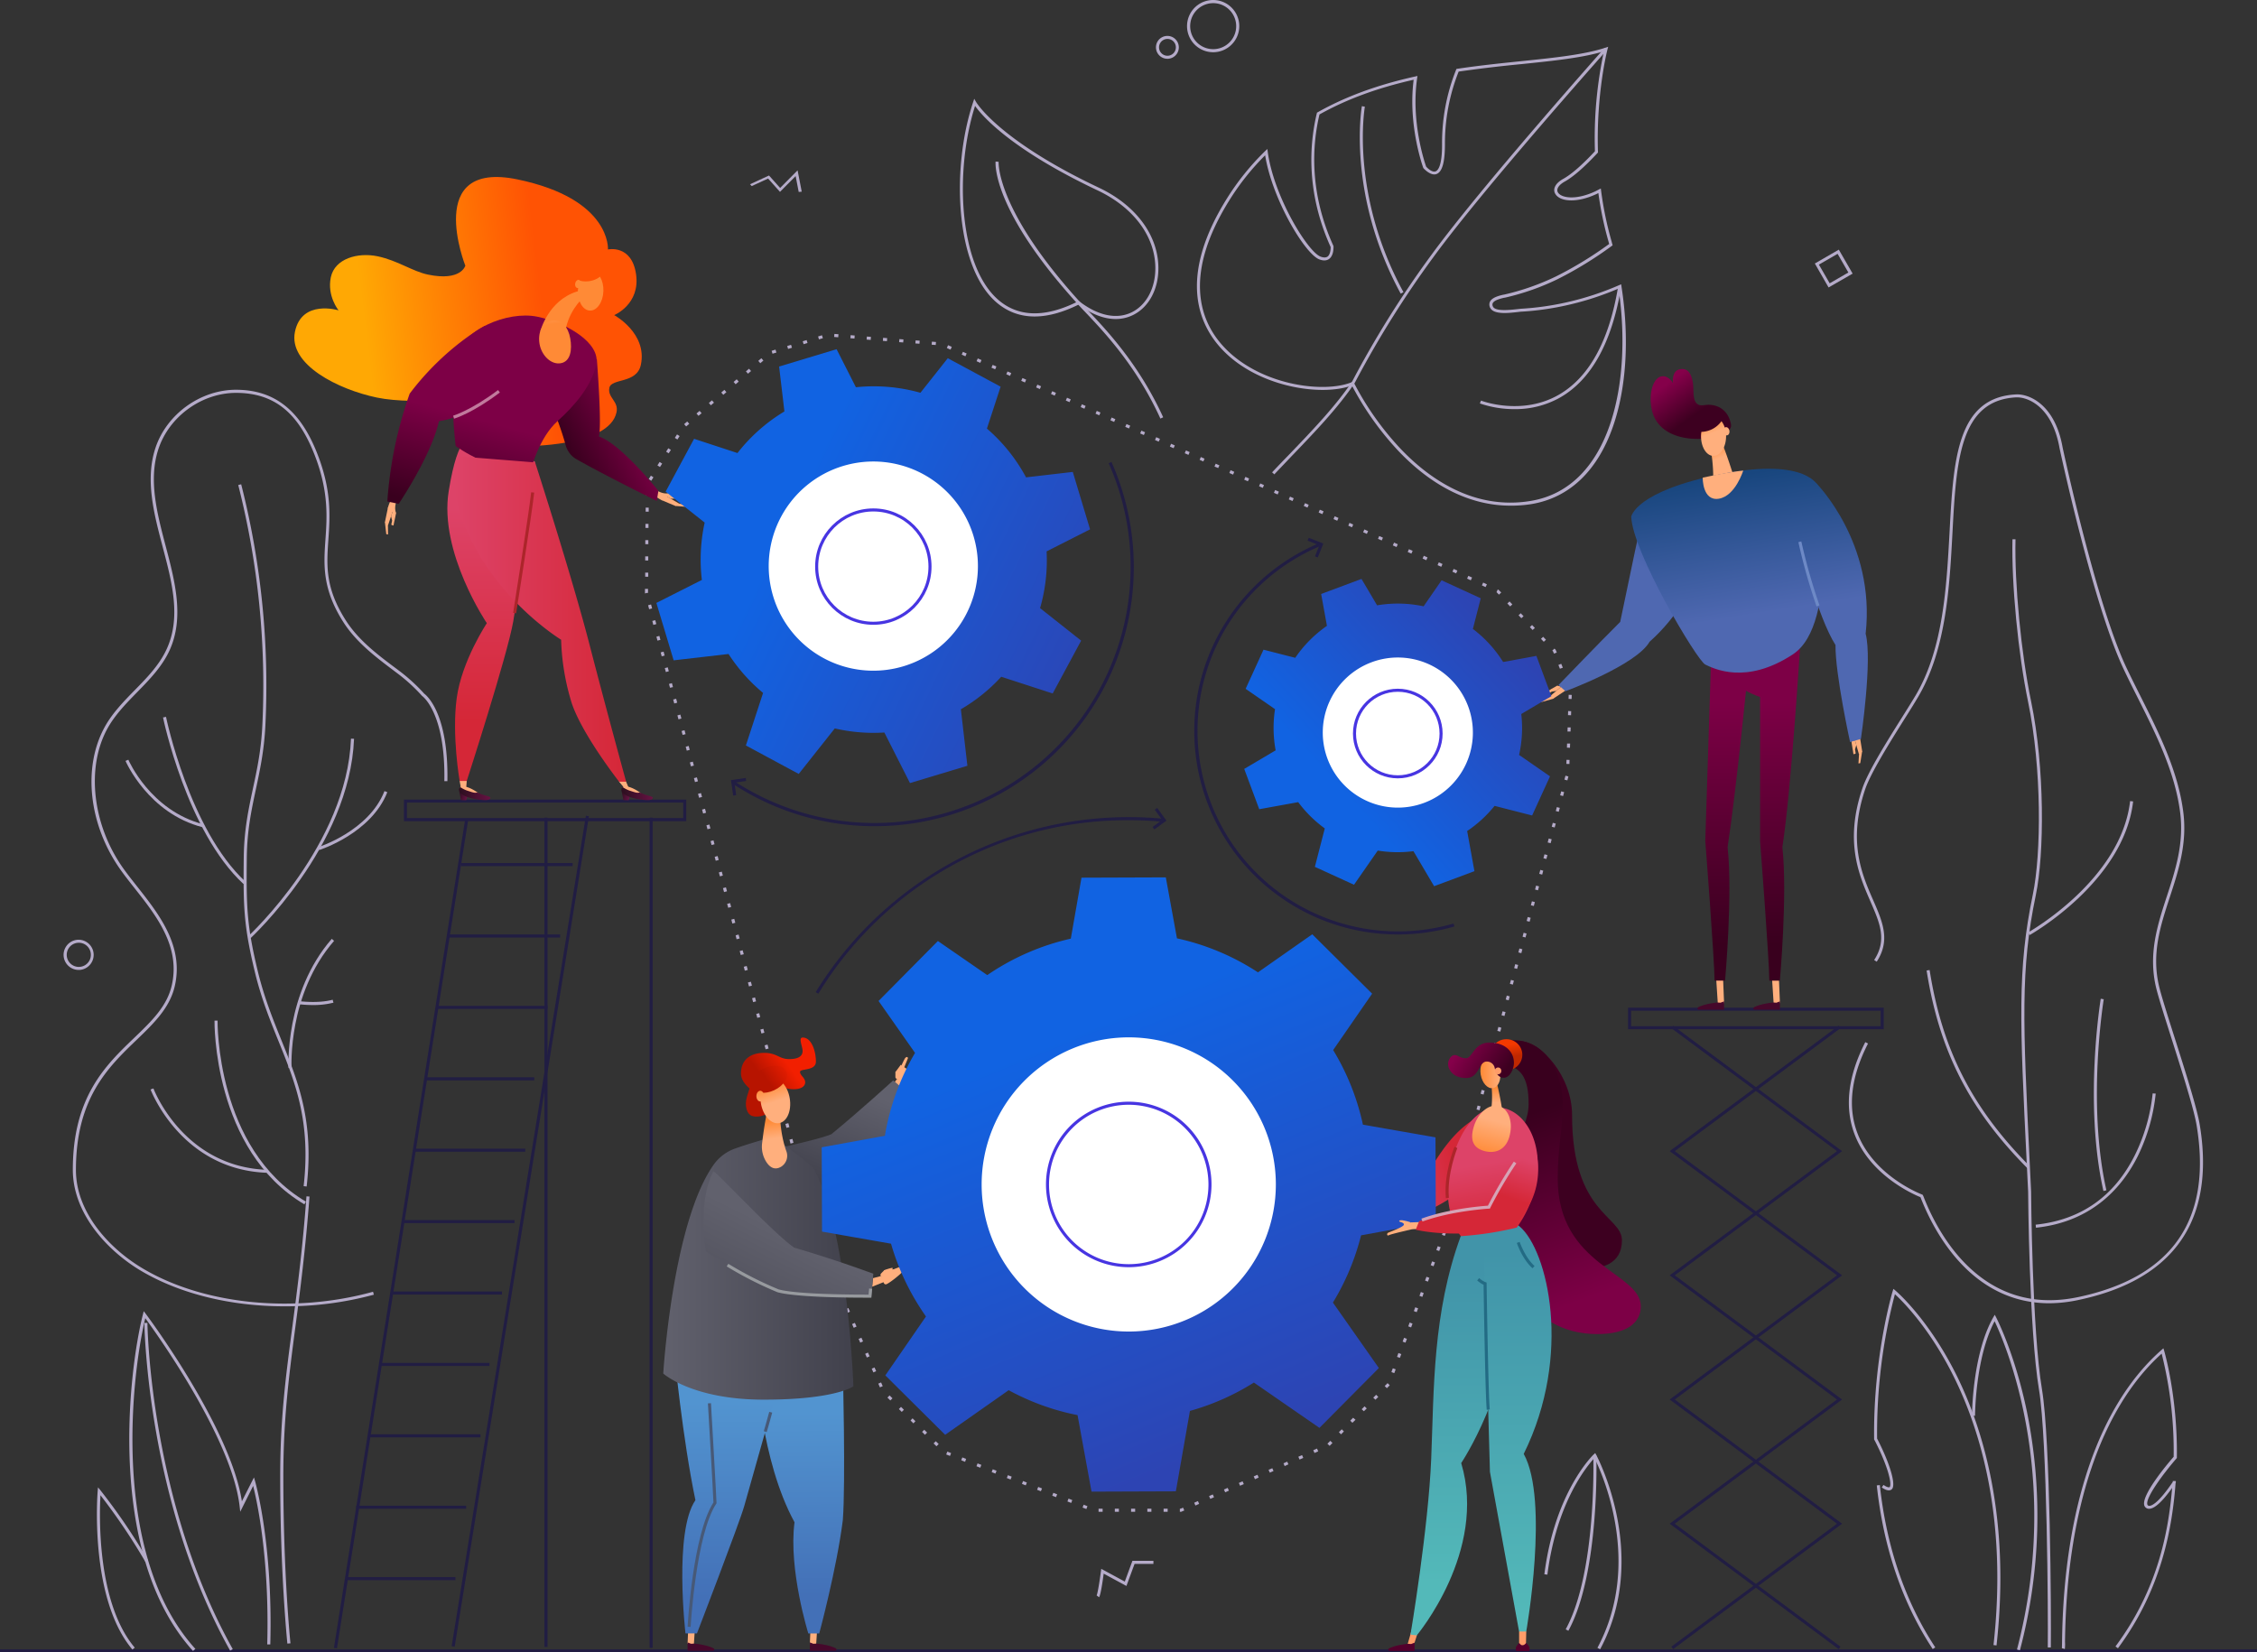 <svg xmlns="http://www.w3.org/2000/svg" xmlns:xlink="http://www.w3.org/1999/xlink" width="1110.52" height="813.1"><rect width="100%" height="100%" fill="#333333" stroke="none"/><defs><style>.cls-1{fill:#b5abc9}.cls-2{fill:#211d43}.cls-3{fill:#ffaf7d}.cls-14{fill:#ac252a}.cls-26{fill:#46082b}.cls-36{fill:#ff9c68}.cls-37{fill:#53002c}.cls-47{fill:#236b84}.cls-60{fill:#475977}.cls-62{fill:#fff}.cls-66{fill:none;stroke:#4735e2;stroke-miterlimit:10;stroke-width:1.5px}</style><linearGradient id="New_Gradient_Swatch_copy_3" x1="4531.3" y1="4792.73" x2="4479.56" y2="4789.1" gradientTransform="matrix(0.43, -0.9, -0.9, -0.43, 2876.37, 6783.45)" gradientUnits="userSpaceOnUse"><stop offset="0" stop-color="#61616d"/><stop offset="1" stop-color="#41414c"/></linearGradient><linearGradient id="New_Gradient_Swatch_copy" x1="665.56" y1="588.51" x2="670.7" y2="588.51" gradientUnits="userSpaceOnUse"><stop offset="0" stop-color="#dd4368"/><stop offset="1" stop-color="#d52737"/></linearGradient><linearGradient id="New_Gradient_Swatch_copy-2" x1="721.23" y1="689.63" x2="734.9" y2="689.63" xlink:href="#New_Gradient_Swatch_copy"/><linearGradient id="New_Gradient_Swatch_copy-3" x1="8093.87" y1="320.23" x2="8059.04" y2="331.17" gradientTransform="translate(8843.35 1004) rotate(180)" xlink:href="#New_Gradient_Swatch_copy"/><linearGradient id="linear-gradient" x1="12137.31" y1="-432.47" x2="12053.73" y2="-404.61" gradientTransform="translate(12226.81 2266.6) rotate(-168.47)" gradientUnits="userSpaceOnUse"><stop offset="0" stop-color="#ffa804"/><stop offset="1" stop-color="#ff5304"/></linearGradient><linearGradient id="linear-gradient-2" x1="10793.88" y1="-4862.02" x2="10796.2" y2="-4896.86" gradientTransform="translate(10142.55 6942.67) rotate(-121.46)" gradientUnits="userSpaceOnUse"><stop offset="0" stop-color="#7d0046"/><stop offset="1" stop-color="#39001e"/></linearGradient><linearGradient id="New_Gradient_Swatch_copy-4" x1="11786.96" y1="653.34" x2="11786.96" y2="548.27" gradientTransform="translate(12096.71 1004) rotate(180)" xlink:href="#New_Gradient_Swatch_copy"/><linearGradient id="linear-gradient-3" x1="12057.12" y1="-464.08" x2="12060.27" y2="-511.33" gradientTransform="translate(12226.81 2266.6) rotate(-168.47)" xlink:href="#linear-gradient-2"/><linearGradient id="linear-gradient-4" x1="12057.59" y1="-425.75" x2="12048.32" y2="-416.06" gradientTransform="translate(12226.81 2266.6) rotate(-168.47)" gradientUnits="userSpaceOnUse"><stop offset="0" stop-color="#ffaf7d"/><stop offset="1" stop-color="#ff8a36"/></linearGradient><linearGradient id="linear-gradient-5" x1="291.52" y1="405.05" x2="376.12" y2="405.05" xlink:href="#New_Gradient_Swatch_copy"/><linearGradient id="linear-gradient-6" x1="12087.13" y1="-462.09" x2="12090.28" y2="-509.34" gradientTransform="translate(12226.81 2266.6) rotate(-168.47)" xlink:href="#linear-gradient-2"/><linearGradient id="linear-gradient-7" x1="11718.99" y1="510.94" x2="11723.39" y2="512.35" gradientTransform="translate(12028.67 903.55) rotate(180)" gradientUnits="userSpaceOnUse"><stop offset="0" stop-color="#671243"/><stop offset="1" stop-color="#2c0f1f"/></linearGradient><linearGradient id="linear-gradient-8" x1="12297.81" y1="317.39" x2="12293.14" y2="303.61" gradientTransform="matrix(-0.97, -0.13, 0.24, -0.79, 12191.67, 2097.87)" xlink:href="#linear-gradient-4"/><linearGradient id="linear-gradient-9" x1="12017.76" y1="-428.1" x2="12021.66" y2="-416.78" xlink:href="#linear-gradient-4"/><linearGradient id="linear-gradient-10" x1="12134.76" y1="-412.08" x2="12058.52" y2="-386.67" xlink:href="#linear-gradient"/><linearGradient id="linear-gradient-11" x1="12023.11" y1="-429.93" x2="12027.01" y2="-418.61" xlink:href="#linear-gradient-4"/><linearGradient id="linear-gradient-12" x1="11707.47" y1="513.04" x2="11722.94" y2="513.04" gradientTransform="translate(12096.71 1004) rotate(180)" xlink:href="#linear-gradient-7"/><linearGradient id="linear-gradient-13" x1="11798.91" y1="510.94" x2="11803.31" y2="512.35" xlink:href="#linear-gradient-7"/><linearGradient id="linear-gradient-14" x1="11787.39" y1="513.04" x2="11802.86" y2="513.04" gradientTransform="translate(12096.71 1004) rotate(180)" xlink:href="#linear-gradient-7"/><linearGradient id="New_Gradient_Swatch_copy_4" x1="11800.85" y1="-4436.71" x2="11821.15" y2="-4376.79" gradientTransform="translate(12293.1 5655.33) rotate(-134.59)" gradientUnits="userSpaceOnUse"><stop offset="0" stop-color="#4f68b1"/><stop offset="1" stop-color="#18467e"/></linearGradient><linearGradient id="linear-gradient-15" x1="156.47" y1="1640.9" x2="154.61" y2="1648.34" gradientTransform="matrix(0.99, -0.16, -0.16, -0.99, 1018.11, 1977.03)" xlink:href="#linear-gradient-4"/><linearGradient id="linear-gradient-16" x1="-221.34" y1="557.74" x2="-221.34" y2="438.32" gradientTransform="matrix(1, 0, 0, -1, 1139.05, 1004)" xlink:href="#linear-gradient-2"/><linearGradient id="linear-gradient-17" x1="-195.19" y1="557.74" x2="-195.19" y2="438.32" gradientTransform="matrix(1, 0, 0, -1, 1139.05, 1004)" xlink:href="#linear-gradient-2"/><linearGradient id="linear-gradient-18" x1="-209.5" y1="557.74" x2="-209.5" y2="438.32" gradientTransform="matrix(1, 0, 0, -1, 1139.05, 1004)" xlink:href="#linear-gradient-2"/><linearGradient id="New_Gradient_Swatch_copy_4-2" x1="156.75" y1="1563.4" x2="156.75" y2="1632.35" gradientTransform="matrix(0.99, -0.16, -0.16, -0.99, 1018.11, 1977.03)" xlink:href="#New_Gradient_Swatch_copy_4"/><linearGradient id="New_Gradient_Swatch_copy_4-3" x1="204.13" y1="1563.4" x2="204.13" y2="1632.35" gradientTransform="matrix(0.99, -0.16, -0.16, -0.99, 1018.11, 1977.03)" xlink:href="#New_Gradient_Swatch_copy_4"/><linearGradient id="linear-gradient-19" x1="140.49" y1="1682.04" x2="149.71" y2="1663.76" gradientTransform="matrix(0.99, -0.16, -0.16, -0.99, 1018.11, 1977.03)" gradientUnits="userSpaceOnUse"><stop offset="0" stop-color="#85004a"/><stop offset="1" stop-color="#3d0020"/></linearGradient><linearGradient id="linear-gradient-20" x1="157.95" y1="1654.42" x2="156.35" y2="1661.74" gradientTransform="matrix(0.99, -0.16, -0.16, -0.99, 1018.11, 1977.03)" xlink:href="#linear-gradient-4"/><linearGradient id="linear-gradient-21" x1="7996.99" y1="263.69" x2="8030.31" y2="352.64" gradientTransform="translate(8843.35 1004) rotate(180)" xlink:href="#linear-gradient-2"/><linearGradient id="New_Gradient_Swatch" x1="786.78" y1="879.4" x2="786.78" y2="726.53" gradientUnits="userSpaceOnUse"><stop offset="0" stop-color="#53b9b9"/><stop offset="1" stop-color="#4194a9"/></linearGradient><linearGradient id="New_Gradient_Swatch-2" x1="814.73" y1="896.5" x2="814.73" y2="716.44" xlink:href="#New_Gradient_Swatch"/><linearGradient id="New_Gradient_Swatch_copy-5" x1="8042.06" y1="331.39" x2="8036.74" y2="299.48" gradientTransform="translate(8843.35 1004) rotate(180)" xlink:href="#New_Gradient_Swatch_copy"/><linearGradient id="linear-gradient-22" x1="8034.9" y1="389.18" x2="8033.87" y2="383.13" gradientTransform="translate(8775.31 903.55) rotate(180)" gradientUnits="userSpaceOnUse"><stop offset="0" stop-color="#f33900"/><stop offset="1" stop-color="#c02800"/></linearGradient><linearGradient id="linear-gradient-23" x1="8039.78" y1="361.08" x2="8039.78" y2="368.86" gradientTransform="translate(8843.35 1004) rotate(180)" xlink:href="#linear-gradient-4"/><linearGradient id="linear-gradient-24" x1="8037.06" y1="375.52" x2="8046.9" y2="375.52" gradientTransform="translate(8843.35 1004) rotate(180)" xlink:href="#linear-gradient-4"/><linearGradient id="linear-gradient-25" x1="8057.15" y1="387.63" x2="8035.81" y2="374.61" gradientTransform="translate(8843.35 1004) rotate(180)" xlink:href="#linear-gradient-19"/><linearGradient id="linear-gradient-26" x1="8039.98" y1="352.08" x2="8044.48" y2="335.05" gradientTransform="translate(8843.35 1004) rotate(180)" xlink:href="#linear-gradient-4"/><linearGradient id="linear-gradient-27" x1="455.41" y1="376.69" x2="445.03" y2="366.46" gradientTransform="matrix(1, 0, 0, -1, 0, 1004)" gradientUnits="userSpaceOnUse"><stop offset="0" stop-color="#f21f00"/><stop offset="1" stop-color="#b71400"/></linearGradient><linearGradient id="linear-gradient-28" x1="455.52" y1="380.18" x2="444.02" y2="372.03" xlink:href="#linear-gradient-27"/><linearGradient id="linear-gradient-29" x1="461.85" y1="795.75" x2="462.64" y2="885.86" gradientUnits="userSpaceOnUse"><stop offset="0" stop-color="#5294d0"/><stop offset="1" stop-color="#4370b7"/></linearGradient><linearGradient id="linear-gradient-30" x1="425.72" y1="213.49" x2="425.72" y2="117.28" gradientTransform="matrix(1, 0, 0, -1, 0, 1004)" xlink:href="#linear-gradient-29"/><linearGradient id="New_Gradient_Swatch_copy_3-2" x1="394.38" y1="724.67" x2="487.94" y2="724.67" gradientTransform="matrix(1, 0, 0, 1, 0, 0)" xlink:href="#New_Gradient_Swatch_copy_3"/><linearGradient id="linear-gradient-31" x1="448.45" y1="343.31" x2="447.3" y2="352.06" gradientTransform="matrix(1, 0, 0, -1, 0, 1004)" xlink:href="#linear-gradient-4"/><linearGradient id="linear-gradient-32" x1="449.65" y1="361.49" x2="446.78" y2="370.24" gradientTransform="matrix(1, 0, 0, -1, 0, 1004)" xlink:href="#linear-gradient-4"/><linearGradient id="linear-gradient-33" x1="456.12" y1="379.34" x2="444.61" y2="371.19" gradientTransform="matrix(0.91, 0.42, 0.42, -0.91, -115.19, 781.91)" xlink:href="#linear-gradient-27"/><linearGradient id="linear-gradient-34" x1="443.63" y1="359.51" x2="440.76" y2="368.27" gradientTransform="matrix(1, 0, 0, -1, 0, 1004)" xlink:href="#linear-gradient-4"/><linearGradient id="New_Gradient_Swatch_copy_3-3" x1="457.49" y1="295.57" x2="419.46" y2="220" gradientTransform="matrix(1, 0, 0, -1, 0, 1004)" xlink:href="#New_Gradient_Swatch_copy_3"/><linearGradient id="linear-gradient-35" x1="573.22" y1="394.46" x2="657.79" y2="194.16" gradientTransform="matrix(1, 0.01, 0.01, -1, 15.99, 998.47)" gradientUnits="userSpaceOnUse"><stop offset="0" stop-color="#1163e2"/><stop offset="1" stop-color="#2d44b3"/></linearGradient><linearGradient id="linear-gradient-36" x1="740.25" y1="497.78" x2="783.42" y2="395.54" gradientTransform="translate(262.78 -274.35) rotate(24.78)" xlink:href="#linear-gradient-35"/><linearGradient id="linear-gradient-37" x1="438.98" y1="496.89" x2="616.52" y2="488.85" gradientTransform="translate(305.1 -288.18) rotate(28.47)" xlink:href="#linear-gradient-35"/><linearGradient id="New_Gradient_Swatch_copy-6" x1="5617.83" y1="-5528.66" x2="5603.24" y2="-5543.45" gradientTransform="translate(8252.54 3178.18) rotate(-116.82)" xlink:href="#New_Gradient_Swatch_copy"/></defs><g id="Layer_1" data-name="Layer 1"><g id="elements"><path class="cls-1" d="M967.76 241.9L961 230.11l11.8-6.81 6.8 11.79zM963 230.66l5.31 9.19 9.19-5.31-5.3-9.19zM664.93 126.15a12.85 12.85 0 1 1 2.69-.28 12.85 12.85 0 0 1-2.69.28zM665 102a11.38 11.38 0 0 0-9.53 5.16A11.32 11.32 0 1 0 665 102zM642.44 129.37a5.54 5.54 0 0 1-3.06-.91 5.63 5.63 0 0 1-1.66-7.79 5.63 5.63 0 1 1 4.71 8.71zm-3.44-7.89a4.14 4.14 0 1 0 2.62-1.79 4.16 4.16 0 0 0-2.62 1.79z" transform="translate(-68.04 -100.45)"/><path class="cls-1" d="M392.99 94.46l-1.51-7.82-7.7 7.77-5.85-6.55-8.07 3.7-.81-.9 9.33-4.3 5.47 6.12 8.59-8.66 2.04 10.49-1.49.15z"/><path class="cls-2" d="M0 811.6h1110.52v1.5H0zM319.62 402.34h1.5v408.55h-1.5zM267.88 402.34h1.5V810.4h-1.5z"/><path class="cls-2" transform="matrix(0.16, -0.99, 0.99, 0.16, -495.31, 811.42)" d="M115.51 706.12H528.3v1.5H115.51z"/><path class="cls-2" transform="translate(-543.08 758.57) rotate(-81)" d="M59.02 706.86h412.69v1.5H59.02z"/><path class="cls-2" d="M170.48 776.05h53.61v1.5h-53.61zM175.24 740.91h54.14v1.5h-54.14zM181.75 705.78h54.67v1.5h-54.67zM186.96 670.64h53.88v1.5h-53.88zM192.81 635.5H247v1.5h-54.19zM198.02 600.37h55.15v1.5h-55.15zM203.88 565.23h54.58v1.5h-54.58zM209.73 530.1h53.15v1.5h-53.15zM215.37 494.96h54.07v1.5h-54.07zM220.66 459.82h54.94v1.5h-54.94zM226.83 424.69h54.94v1.5h-54.94z"/><path class="cls-2" d="M405.69 504.52H266.78v-10.61h138.91zM268.28 503h135.91v-7.61H268.28z" transform="translate(-68.04 -100.45)"/><path class="cls-1" d="M106.9 577.72a7.43 7.43 0 0 1-.5-14.85 7.44 7.44 0 0 1 1 14.84zm-.4-13.36a5.94 5.94 0 1 0 6.23 5.42 5.94 5.94 0 0 0-6.23-5.42z" transform="translate(-68.04 -100.45)"/><path class="cls-2" d="M994.9 606.91H869.09V596.3H994.9zm-124.31-1.5H993.4v-7.61H870.59z" transform="translate(-68.04 -100.45)"/><path class="cls-2" d="M823.24 811.49l-.9-1.2 81.52-60.52-82.33-61.11 82.33-61.11-82.33-61.11 83.14-61.71.9 1.2-81.52 60.51 82.33 61.11-82.33 61.11 82.33 61.11-.81.61-82.33 61.11z"/><path class="cls-2" d="M904.67 811.49l-83.14-61.72.81-.6 81.52-60.51-82.33-61.11 82.33-61.11-81.52-60.51.9-1.2 83.14 61.71-82.33 61.11 82.33 61.11-82.33 61.11 81.52 60.52-.9 1.2z"/><path class="cls-1" d="M608.81 886.4l-1.19-.91.59.46-.6-.45c.46-.72 1.45-6.67 2.14-12l.14-1.08 11.59 6.28 3.75-10.21h10.33V870h-9.28l-4 10.86-11.19-6.07c-.5 3.81-1.5 10.59-2.28 11.61zM1084 911.9l-1.42-.47.71.24-.73-.19c0-.24.06-1.55.08-3.08.78-65.69 18.17-116.74 49-143.73l.87-.77.34 1.12c.07.22 6.67 22.48 6.28 52.61v.27l-.18.21c-6.28 7.22-15.71 19.81-14.27 22.86a1 1 0 0 0 .79.46c1.08.05 4.34-.95 11.64-11.75v-.45h1.5v.77l-.1.15c-1.59 20.9-6.37 51.73-28.37 81.35l-1.21-.89c20.73-27.92 26-56 27.87-78-5 7-8.91 10.48-11.57 10.26a2.38 2.38 0 0 1-2-1.33c-2.24-4.71 11.13-20.57 14.32-24.25a196.83 196.83 0 0 0-5.9-50.75c-29.91 26.91-46.79 77.21-47.56 141.83a18.7 18.7 0 0 1-.09 3.53zM1019 911.9c-15-22.75-24.21-49.84-27.52-80.53l1.49-.16c3.29 30.45 12.47 57.32 27.29 79.86zM1061.91 912.51l-1.45-.38c22.56-86.1-6.32-151.72-11-161.55-9.52 17.94-9.63 46.25-9.63 46.54h-1.5c0-.3.12-30.35 10.51-48.53l.68-1.19.64 1.21c.09.17 9.23 17.67 15.2 46.49a258.35 258.35 0 0 1-3.45 117.41z" transform="translate(-68.04 -100.45)"/><path class="cls-1" d="M1050.4 910.11l-1.49-.17c7-62.75-6.84-106.59-19.67-132.31-12-24.07-25.35-37.16-28.84-40.34a270.07 270.07 0 0 0-8.76 71.07l.25.46c5.53 10.78 8.6 20.49 7.48 23.61a1.92 1.92 0 0 1-1 1.18c-1.12.48-2.57.07-4.44-1.25l.86-1.23c1.34.94 2.43 1.34 3 1.1.07 0 .14-.14.2-.31.82-2.27-1.5-10.9-7.41-22.42l-.23-.42-.18-.33v-.19c-.49-40.74 9.05-72.52 9.15-72.83l.33-1.08.86.72c.16.13 16.09 13.48 30.11 41.59 12.88 25.9 26.81 70.04 19.78 133.15zM163 912.82c-42.6-46.93-31.77-137.61-24.62-165.67l.39-1.51.94 1.24c.43.57 41.74 55.78 47.35 92.31l5.94-11.74.54 1.82c.08.3 8.84 30.57 7.49 80.35h-1.5c1.15-42.52-5.08-70.66-6.93-78l-6.36 12.72-.28-2.52c-3.67-33-40.07-84-46.44-92.73-7.08 29.5-16.75 117.13 24.66 162.75z" transform="translate(-68.04 -100.45)"/><path class="cls-1" d="M181.27 912.68c-41-73.32-42.18-160.4-42.19-161.27h1.5c0 .87 1.16 87.57 42 160.55zM133.2 912.15c-21.43-25.33-17.14-77.47-17.1-78l.16-1.83 1.17 1.42a296 296 0 0 1 23.5 34.59l-1.3.76a301.32 301.32 0 0 0-22.16-32.89c-.54 9.62-1.84 52.87 16.87 75zM855.36 912l-1.33-.71c22.42-41.88 2-86.51-1.48-93.4-3.45 3.69-18.6 21.67-23.14 57.4l-1.49-.19c5.18-40.79 24.12-58.85 24.31-59l.71-.66.46.85c.27.49 26.6 49.71 1.96 95.71z" transform="translate(-68.04 -100.45)"/><path class="cls-1" d="M839.73 902.91l-1.31-.72c15.34-28.12 13.59-85 13.57-85.52h1.5c.02.52 1.78 57.76-13.76 86.24zM608.57 844.35v-1.5h2v1.5zm8 0v-1.5h2v1.5zm8 0v-1.5h2v1.5zm8 0v-1.5h2v1.5zm8 0v-1.5h2v1.5zm8 0v-1.5h.36l1.22-.53.6 1.37-1.5.66zm-46-1.36l-1.87-.72.55-1.4 1.86.73zm53.66-1.72l-.6-1.37 1.83-.81.6 1.37zM595.11 840l-1.86-.73.54-1.4 1.86.73zm68.44-2l-.6-1.38 1.83-.8.6 1.37zm-75.9-.85l-1.86-.72.54-1.4 1.87.72zm83.22-2.38l-.6-1.37 1.83-.81.6 1.37zm-90.67-.52l-1.87-.72.55-1.4 1.86.73zm98-2.71l-.6-1.37 1.83-.8.61 1.37zm-105.45-.18l-1.87-.73.55-1.39 1.86.72zm-7.46-2.9l-1.86-.72.54-1.4 1.86.72zm120.24-.14l-.61-1.37 1.83-.81.61 1.37zm-127.7-2.76l-1.86-.72.54-1.4 1.87.73zm135-.46l-.61-1.38 1.83-.8.61 1.37zm-142.47-2.43l-1.87-.73.55-1.39 1.86.72zm149.79-.8l-.6-1.37 1.83-.81.62 1.31zm-157.25-2.1L541 819l.54-1.4 1.86.72zm164.57-1.12l-.6-1.38 1.83-.8.6 1.37zm-172-1.78l-1.86-.72.54-1.4 1.87.73zm179.35-1.45l-.6-1.37 1.83-.81.6 1.37zm-186-3.3l-1.42-1.41 1.06-1.07 1.44 1.36zm193.43-.2l-1.07-1.06 1.41-1.42 1.07 1.06zm-199.11-5.44l-1.4-1.43 1.06-1.06 1.42 1.4zm204.74-.24l-1.06-1.06 1.41-1.42 1.06 1.06zm-210.41-5.4l-1.42-1.41 1-1.06 1.42 1.41zm216-.28l-1.06-1.06 1.41-1.42 1.18 1zm-221.73-5.35l-1.42-1.41 1.05-1.07 1.42 1.41zm227.37-.33l-1.07-1 1.41-1.42 1.07 1.05zm-233-5.31l-1.42-1.41 1.06-1.06 1.42 1.41zm238.68-.37l-1.06-1 1.41-1.42 1.06 1.06zm5.64-5.67l-1.07-1.06 1.41-1.42 1.07 1.06zm-249.43-.4l-.81-1.83 1.37-.6.81 1.83zm253.07-7l-1.41-.52.69-1.87 1.41.52zm-256.3-.36l-.81-1.83 1.38-.6.8 1.83zm259.06-7.15l-1.41-.51.69-1.88 1.41.52zm-262.28-.17l-.81-1.83 1.37-.61.81 1.84zm-3.23-7.32l-.81-1.83 1.38-.61.8 1.83zm268.27 0l-1.41-.51.69-1.88 1.41.52zm-271.49-7.3l-.81-1.83 1.37-.61.81 1.83zm274.25-.2l-1.41-.52.69-1.88 1.41.52zm-277.48-7.12l-.8-1.83 1.37-.61.81 1.83zm280.24-.39l-1.41-.52.69-1.88 1.41.52zm-283.46-6.94l-.81-1.83 1.37-.6.81 1.83zm286.22-.57l-1.41-.52.69-1.88 1.41.52zm-289.45-6.75l-.8-1.83 1.37-.6.81 1.83zm292.21-.76l-1.41-.52.69-1.87 1.41.51zm-295.43-6.56l-.81-1.83 1.37-.6.81 1.83zm298.19-1L772 723l.69-1.87 1.41.52zM472 717.19l-.8-1.83 1.37-.6.81 1.83zm304.18-1.14l-1.41-.51.69-1.88 1.41.52zm-306.94-6.47l-.51-1.93 1.45-.38.51 1.93zm309.7-1l-1.41-.51.69-1.88 1.41.52zm-311.74-6.69l-.52-1.93 1.46-.39.51 1.94zm314.26-1l-1.46-.39.52-1.93 1.48.43zm-316.31-6.78l-.51-1.93 1.45-.38.51 1.93zm318.37-1l-1.45-.39.52-1.93 1.45.39zm-320.41-6.78l-.51-1.93 1.45-.39.51 1.94zm322.47-1l-1.44-.39.51-1.93 1.45.39zm-324.52-6.78l-.51-1.94 1.45-.38.51 1.93zm326.59-.95l-1.45-.39.51-1.93 1.45.39zM459 670.81l-.51-1.93 1.45-.38.51 1.93zm330.74-.81l-1.45-.39.51-1.93 1.45.39zM457 663.18l-.51-1.94 1.45-.38.51 1.93zm334.8-.94l-1.45-.39.52-1.93 1.45.39zm-336.8-6.8l-.51-1.93 1.45-.38.51 1.93zm338.9-.93l-1.45-.39.52-1.93 1.45.39zm-340.9-6.8l-.51-1.94 1.45-.38.51 1.94zm343-.93l-1.45-.39.52-1.93 1.45.39zM451 640l-.51-1.93 1.45-.38.51 1.93zm347-.95l-1.44-.39.51-1.93 1.45.39zm-349.16-6.81l-.51-1.93 1.46-.39.51 1.94zm351.23-.92l-1.45-.39.51-1.93 1.45.39zm-353.27-6.81l-.51-1.94 1.45-.38.51 1.93zm355.33-.92l-1.45-.39.51-1.93 1.45.39zm-357.37-6.82l-.51-1.93 1.45-.38.51 1.93zm359.43-.91l-1.45-.39.52-1.93 1.45.39zM442.69 609l-.51-1.94 1.45-.38.51 1.93zm363.54-.91l-1.45-.39.52-1.93 1.45.39zm-365.58-6.79l-.51-1.93 1.45-.38.51 1.93zm367.64-.9l-1.45-.38.52-1.94 1.45.39zm-369.69-6.83l-.51-1.93 1.45-.39.51 1.94zm371.76-.9l-1.45-.38.51-1.94 1.45.39zm-373.8-6.84l-.51-1.93 1.45-.38.51 1.93zm375.86-.89l-1.45-.38.51-1.94 1.45.39zm-377.91-6.84l-.51-1.93 1.45-.39.51 1.94zm380-.89l-1.45-.38.52-1.94 1.44.39zm-382-6.84l-.51-1.94 1.45-.38.55 1.95zm384.07-.89l-1.45-.38.52-1.94 1.45.39zm-386.12-6.85l-.46-1.93 1.45-.39.52 1.94zm388.18-.88l-1.45-.38.52-1.94 1.45.39zm-390.26-6.85l-.51-1.94 1.45-.38.51 1.93zm392.28-.9l-1.45-.38.52-1.94 1.45.39zm-394.32-6.86l-.52-1.93 1.46-.38.51 1.93zm396.39-.87l-1.45-.38.51-1.94 1.45.39zm-398.44-6.86l-.51-1.94 1.45-.38.51 1.93zm400.5-.87l-1.45-.38.51-1.94 1.45.39zm-402.54-6.87l-.51-1.93 1.45-.38.51 1.93zm404.6-.86l-1.45-.38.52-1.94 1.44.39zM420.2 524l-.51-1.93 1.45-.39.51 1.94zm408.71-.86l-1.45-.38.52-1.94 1.45.39zm-410.75-6.87l-.51-1.94 1.45-.38.51 1.93zm412.84-.9l-1.45-.38.52-1.93 1.45.38zm-414.86-6.88l-.51-1.93 1.45-.39.51 1.94zm416.86-.85l-1.45-.38.52-1.93 1.45.38zm-419-6.88l-.51-1.94 1.45-.38.51 1.93zm421-.85l-1.45-.38.51-1.93 1.45.38zM412 493l-.51-1.93 1.45-.38.52 1.93zm425.14-.83l-1.45-.39.51-1.93 1.45.38zM410 485.29l-.51-1.94 1.45-.38.51 1.93zm429.24-.83l-1.45-.39.52-1.93 1.44.38zM408 477.55l-.52-1.93 1.46-.38.51 1.93zm432.25-1.16l-1.5-.05.06-2 1.5.05zm-434.3-6.57l-.51-1.93 1.45-.39.51 1.94zm434.57-1.42l-1.5-.06.07-2h1.5zm-436.61-6.32l-.51-1.93 1.45-.38.51 1.93zm436.89-1.68h-1.5l.06-2h1.5zm-438.94-6l-.51-1.93 1.45-.39.51 1.94zm439.18-2l-1.5-.06.07-2 1.5.06zm-441.25-5.79l-.51-1.94 1.45-.38.51 1.93zm441.53-2.21l-1.5-.05.06-2 1.5.05zm-443.62-5.52l-.5-1.88 1.45-.39.51 1.94zm440.81-1.94l-.74-1.86 1.39-.55.74 1.86zm-442.85-5.79l-.51-1.94 1.45-.38.51 1.93zm439.9-1.64l-.74-1.86 1.4-.56.78 1.91zm-441.94-6.1l-.52-1.93 1.45-.38.51 1.93zm439-1.34l-.42-1.07-.39-.4 1.09-1 .59.62.53 1.34zm-5-5.82l-1.37-1.45 1.08-1 1.38 1.44zm-436.09-.57l-.51-1.94 1.45-.38.51 1.94zm430.58-5.23l-1.33-1.45 1.09-1 1.38 1.45zm-432.62-2.51L389 406l1.45-.38.52 1.93zm427.11-3.28l-1.38-1.45 1.08-1 1.38 1.45zm-429.16-4.45l-.51-1.93 1.45-.39.51 1.94zm423.64-1.35l-1.38-1.45 1.09-1 1.38 1.44zm-5.51-5.8l-1.08-1.13-.14-.06.64-1.36.39.18 1.32 1.31zm-420.18-.59v-2.25h1.5v2h-.65zM799 389.33l-1.81-.84.63-1.36 1.82.84zm-7.29-3.33l-1.81-.84.63-1.36 1.82.84zM387 384.23h-1.5v-2h1.5zm397.51-1.64l-1.83-.81.61-1.37 1.83.81zm-7.32-3.24l-1.82-.81.6-1.37 1.83.81zM387 376.23h-1.5v-2h1.5zm382.82-.12l-1.82-.81.61-1.37 1.83.81zm-7.32-3.24l-1.82-.81.6-1.37 1.83.81zm-7.31-3.24l-1.83-.81.61-1.37 1.83.81zm-368.14-1.4h-1.5v-2h1.5zm360.85-1.83l-1.83-.82.6-1.37 1.83.81zm-7.32-3.24l-1.83-.81.61-1.38 1.83.81zm-353.46-2.93h-1.5v-2h1.5zm346.15-.31l-1.83-.81.6-1.38 1.83.82zm-7.27-3.24l-1.83-.81.61-1.37 1.83.81zm-7.31-3.24l-1.83-.81.6-1.37 1.83.81zm-331.46-1.21h-1.5v-2h1.5zm324.14-2l-1.83-.81.61-1.37 1.83.81zM704 347l-1.83-.81.6-1.37 1.83.81zm-316.78-2.73h-1.5v-2h1.5zm309.46-.51l-1.83-.81.61-1.37 1.83.81zm-7.31-3.24l-1.83-.81.6-1.37 1.83.81zm-7.32-3.24l-1.83-.81.61-1.37 1.83.81zM388.49 337l-1.26-.81 1.07-1.69 1.26.81zm286.26-3l-1.83-.81.6-1.37 1.83.81zm-7.32-3.24l-1.83-.76.61-1.37 1.83.81zm-274.65-.5l-1.26-.8 1.07-1.69 1.26.8zm267.34-2.74l-1.83-.81.61-1.37 1.82.81zm-7.32-3.24l-1.83-.81.61-1.37 1.83.81zm-255.73-.77l-1.27-.81 1.07-1.68 1.27.8zM645.49 321l-1.83-.81.61-1.37 1.82.81zm-7.32-3.23l-1.83-.81.61-1.38 1.83.81zm-236.81-1.06l-1.27-.8 1.07-1.69 1.27.81zm229.5-2.18l-1.83-.81.61-1.37 1.82.8zm-7.32-3.24l-1.83-.81.61-1.37 1.83.81zm-217.88-1l-1-1.14 1.52-1.3 1 1.14zm210.57-2.22l-1.83-.81.61-1.37 1.82.81zm-204.49-3l-1-1.14 1.52-1.3 1 1.14zm197.17-.26l-1.83-.81.61-1.37 1.83.81zm-7.31-3.24l-1.83-.81.61-1.37 1.83.81zm-183.77-1.69l-1-1.14 1.52-1.3 1 1.14zm176.45-1.55l-1.83-.81.61-1.37 1.83.81zm-7.28-3.2l-1.83-.81.61-1.37 1.83.81zm-163.06-.41l-1-1.14 1.52-1.3 1 1.14zm155.74-2.83l-1.83-.81.61-1.37 1.83.81zM430 289.53l-1-1.14 1.52-1.3 1 1.14zm142.35-.88l-1.83-.81.61-1.37 1.83.81zm-7.35-3.24l-1.83-.81.61-1.37 1.83.81zm-128.94-1.08l-1-1.14 1.53-1.3 1 1.14zm121.63-2.16l-1.83-.81.61-1.37 1.83.81zm-115.55-3l-1-1.14 1.52-1.3 1 1.14zm108.23-.17l-1.83-.81.61-1.37 1.83.81zm-7.31-3.24l-1.83-.8.61-1.38 1.83.81zm-94.92-1.26l-.43-1.43 1.91-.59.44 1.44zm87.6-2l-1.82-.81.6-1.38 1.83.81zm-79.94-.36l-.44-1.43 1.91-.59.44 1.44zm72.65-1.92l-2-.16.12-1.49 2 .16zm-65-.41l-.44-1.43 1.92-.59.43 1.44zm57-.22l-2-.15.11-1.5 2 .16zm-8-.63l-2-.15.12-1.5 2 .16zm-8-.62l-2-.16.11-1.5 2 .16zm-8-.63l-2-.16.12-1.5 2 .16zm-25.45-.27l-.43-1.43 1.91-.59.44 1.44zm17.47-.4l-2-.16.11-1.5 2 .16zm-8-.63l-2-.16.12-1.49 2 .15zM1076.4 741.75c-38.25 0-56.58-34.92-63.07-51.31l-.36-.9c-2.77-1.1-24.33-10.26-32.26-30.53-5.25-13.44-3.53-28.84 5.12-45.76l1.34.69c-8.45 16.51-10.15 31.49-5.06 44.51 8.18 20.94 31.43 29.71 31.66 29.79l.23.09.14.2a9.58 9.58 0 0 1 .58 1.36c7.14 18 28.84 58.84 76.09 48.77 46.29-9.86 65.8-38.36 58-84.68-1.36-8-7.12-26.16-12.2-42.16-3.18-10-6.19-19.45-7.49-24.54-4.35-17 .46-31.66 5.1-45.84 4.15-12.7 8.45-25.83 6.55-41-2.51-20-11.84-38.59-20.85-56.55-2.3-4.57-4.67-9.3-6.89-14-15.13-31.82-31.45-108.14-31.62-108.9-3.59-20.41-15.5-25.23-21.33-25-27.87 1.39-29.48 31.54-31.35 66.45-1.44 26.79-3.06 57.16-16.67 80.54-1.65 2.82-4 6.65-6.82 11.07-7.07 11.27-16.75 26.71-19.49 34.84-8.62 25.69-1.64 41.72 4 54.6 4.6 10.55 8.56 19.66 1.7 30.18l-1.26-.82c6.43-9.85 2.79-18.19-1.81-28.76-5.71-13.12-12.82-29.44-4-55.67 2.79-8.31 12.13-23.2 19.64-35.16 2.77-4.42 5.16-8.23 6.79-11 13.43-23.06 15-53.23 16.47-79.86 1.91-35.63 3.55-66.41 32.77-67.87 6.22-.32 19.12 4.74 22.88 26.16.16.74 16.45 76.89 31.5 108.55 2.22 4.65 4.58 9.37 6.88 13.94 9.07 18.07 18.45 36.76 21 57 1.94 15.49-2.41 28.78-6.62 41.63-4.78 14.63-9.3 28.45-5.06 45 1.29 5 4.28 14.47 7.46 24.46 5.09 16 10.87 34.24 12.25 42.36 3.31 19.66 1.65 36.46-4.93 49.94-9 18.45-27.26 30.71-54.22 36.46a70.79 70.79 0 0 1-14.79 1.72z" transform="translate(-68.04 -100.45)"/><path class="cls-1" d="M1077.12 911.11h-1.5c.2-15.89-.3-102.63-4.3-126.68-4.93-29.58-5.37-96.85-5.37-97.53l-.69-14.11c-3.38-69.4-4.65-95.36 3-132.17 4.17-20.07 4.47-62-2.33-94.8-4.9-23.65-8.21-58.05-7.69-80h1.5c-.52 21.87 2.77 56.12 7.66 79.68 6.83 32.95 6.53 75.18 2.33 95.41-7.6 36.62-6.33 62.53-3 131.79l.69 14.14c0 .71.44 67.86 5.35 97.33 4.11 24.53 4.56 110.39 4.35 126.94z" transform="translate(-68.04 -100.45)"/><path class="cls-1" d="M1065.6 675.31c-28.6-28.8-43.41-57.91-49.6-97.31l1.48-.23c6.14 39.07 20.85 67.92 49.19 96.48zM1069.8 704.57l-.15-1.49c22.24-2.33 38.68-13.88 48.87-34.33a89.52 89.52 0 0 0 8.7-30.27l1.5.1a91 91 0 0 1-8.83 30.8c-7.18 14.41-21.69 32.21-50.09 35.19zM1066.69 560.57l-.73-1.31c.46-.26 45.73-25.83 50.16-64.62l1.49.17c-4.51 39.56-50.46 65.5-50.92 65.76z" transform="translate(-68.04 -100.45)"/><path class="cls-1" d="M1103 686.51c-9.71-43.19-1.41-94.09-1.32-94.6l1.48.24c-.09.51-8.34 51.13 1.3 94zM208 743.25c-26.43 0-52.06-6.21-71.45-18-15.8-9.64-32.68-27.64-32.68-49.21 0-35.89 16.1-51.38 30.32-65 8.66-8.33 16.15-15.53 18.45-26.09 4.13-18.94-7.8-34.05-18.32-47.37-2.43-3.07-4.72-6-6.79-8.88-15.87-22.22-19-50.64-7.86-70.71 3.78-6.78 9.31-12.45 14.67-17.93 6-6.1 12.14-12.42 15.7-20.19 7.17-15.65 2.72-32.56-2-50.45-4.27-16.23-8.69-33-3.48-48.64 5.53-16.58 22.15-28.54 39.62-28.54h.29c18.86.15 31.51 10.26 39.83 31.81 7 18 6.09 30.71 5.32 41.89-.89 12.74-1.65 23.74 8.55 39.76 6.26 9.82 15.77 17 25 23.87l1.25.94a87.37 87.37 0 0 1 12.35 11.27c1.15.84 12 9.66 11.4 43.06h-1.5c.64-33.55-10.71-41.76-10.82-41.84l-.14-.12a85.24 85.24 0 0 0-12.19-11.14l-1.25-.94c-9.29-7-18.91-14.22-25.31-24.26-10.47-16.44-9.66-28.21-8.79-40.67.77-11 1.63-23.52-5.21-41.25-8.19-21.19-20-30.7-38.45-30.85h-.29c-16.83 0-32.86 11.53-38.19 27.51-5.07 15.2-.7 31.77 3.51 47.79 4.57 17.36 9.3 35.31 1.9 51.46-3.67 8-9.93 14.41-16 20.61-5.28 5.41-10.75 11-14.43 17.61-10.72 19.27-7.53 47.69 7.77 69.11 2.05 2.87 4.33 5.76 6.75 8.82 10.72 13.59 22.88 29 18.6 48.62-2.39 11-10.4 18.7-18.88 26.85-14 13.45-29.85 28.7-29.85 64 0 21 16.51 38.5 32 47.93 29.85 18.22 74.66 22.94 114.19 12l.4 1.45a165.85 165.85 0 0 1-43.99 5.72z" transform="translate(-68.04 -100.45)"/><path class="cls-1" d="M218.93 684.29l-1.49-.17c3.63-31.77-4.13-51-12.34-71.3-4.18-10.34-8.5-21-11.62-33.94-5.56-22.93-5.76-32.39-5.51-56.36.15-13.56 2.29-23.59 4.55-34.21 2-9.2 4-18.72 4.59-30.76a400.41 400.41 0 0 0-11.85-118.43l1.45-.37a401.71 401.71 0 0 1 11.9 118.87c-.61 12.17-2.65 21.74-4.62 31-2.25 10.54-4.37 20.5-4.52 33.92-.25 23.83-.05 33.23 5.46 56 3.11 12.79 7.4 23.44 11.56 33.73 8.29 20.5 16.11 39.87 12.44 72.02z" transform="translate(-68.04 -100.45)"/><path class="cls-1" d="M191.29 562.13l-1-1.11c.49-.44 48.43-44.93 50.45-97.09l1.5.06c-2.06 52.79-50.47 97.69-50.95 98.14z" transform="translate(-68.04 -100.45)"/><path class="cls-1" d="M225.12 518.72l-.45-1.43c.25-.07 24.89-7.94 32.54-27.57l1.4.54c-7.92 20.31-33.24 28.39-33.49 28.46zM187.8 535.41c-27.94-25.9-39.43-81.36-39.54-81.92l1.47-.3c.11.55 11.51 55.55 39.09 81.12z" transform="translate(-68.04 -100.45)"/><path class="cls-1" d="M167.71 507.5c-26.77-6.86-37.8-32.38-37.91-32.63l1.39-.59c.1.25 10.86 25.09 36.9 31.77zM210 626c0-.37-1.94-36.92 21.29-63.57l1.13 1c-22.83 26.18-20.94 62.13-20.92 62.49zM217.8 693.07c-45.07-26.63-44.23-89.77-44.21-90.41h1.5c0 .62-.83 62.89 43.47 89.08z" transform="translate(-68.04 -100.45)"/><path class="cls-1" d="M199.66 677.55c-42.49-1.37-57.39-40.65-57.54-41l1.41-.52c.14.39 14.72 38.73 56.18 40.06zM222 595a57.78 57.78 0 0 1-7.32-.46l.21-1.49c.1 0 9.53 1.33 16.83-.66l.39 1.44A39.15 39.15 0 0 1 222 595zM209.43 909.21c0-.33-3.52-33.53-3.52-82.27 0-28.43 2.76-49.46 6-73.81 2.32-17.74 5-37.84 6.92-64l1.5.11c-2 26.23-4.6 46.36-6.94 64.12-3.18 24.29-5.94 45.28-5.94 73.61 0 48.66 3.48 81.78 3.51 82.11zM617 257.43c-5.76 0-12-2.4-18.27-7.09-16.54 8.17-30.17 7.77-40.5-1.18-20.23-17.55-22.22-66-11.36-98.51l.53-1.6.83 1.47c.11.19 11 18.89 60.49 42.28 18.16 8.59 29.11 23.28 29.29 39.28.13 10.51-4.6 19.44-12.34 23.32a19.18 19.18 0 0 1-8.67 2.03zm-18.11-8.85l.37.29c9.22 7 18.36 8.89 25.74 5.19 7.22-3.62 11.63-12 11.51-22-.17-15.42-10.81-29.6-28.43-37.94-42.93-20.31-56.91-36.8-60.27-41.55-10.17 32-8.08 78.52 11.41 95.41 9.91 8.6 23.12 8.86 39.25.77z" transform="translate(-68.04 -100.45)"/><path class="cls-1" d="M639 306.42c-11.8-25.85-27.61-42.52-37.06-52.48a167.75 167.75 0 0 1-3.73-4c-42-46.2-40.4-69.06-40.31-70l1.5.13-.75-.07.75.07c0 .23-1.47 23.28 39.92 68.87 1 1.15 2.3 2.46 3.71 3.95 9.51 10 25.43 26.81 37.34 52.89z" transform="translate(-68.04 -100.45)"/><path class="cls-2" d="M470.68 589.43l-1.28-.79a180.64 180.64 0 0 1 154-86.11c5.77 0 11.6.27 17.32.82l-.14 1.49c-5.67-.54-11.45-.81-17.18-.81a178.22 178.22 0 0 0-152.72 85.4z" transform="translate(-68.04 -100.45)"/><path class="cls-2" d="M567.98 408.14l-.88-1.22 4.73-3.44-3.66-5.02 1.21-.89 4.55 6.24-5.95 4.33z"/><path class="cls-2" d="M755.82 560.27a100.15 100.15 0 0 1-39-192.4l.59 1.38a98.67 98.67 0 0 0 65.82 185.66l.42 1.44a100.8 100.8 0 0 1-27.83 3.92z" transform="translate(-68.04 -100.45)"/><path class="cls-2" d="M648.4 274.31l-1.39-.55 2.16-5.44-5.78-2.29.56-1.4 7.16 2.85-2.71 6.83z"/><path class="cls-2" d="M498.47 507a126.86 126.86 0 0 1-69.83-20.83l.82-1.25a126 126 0 0 0 184.09-156.55l1.37-.61A127.47 127.47 0 0 1 498.47 507z" transform="translate(-68.04 -100.45)"/><path class="cls-2" d="M360.75 391.49l-1.09-7.63 7.28-1.04.21 1.48-5.79.83.87 6.15-1.48.21z"/><path class="cls-1" d="M811.21 349.27c-19.3 0-38.12-9.13-55-26.81a146.77 146.77 0 0 1-23-32.34c-15 5.66-48.24.82-65.65-19.73-10.72-12.67-18.73-35.44 4-72a125 125 0 0 1 19-23.63l1.07-1 .19 1.47c3 21.94 19.67 49.16 26 51.5 1.47.55 2.62.53 3.4 0 1.38-1 1.58-3.65 1.54-4.74-12.2-27-10.43-50.66-6.8-65.79l.08-.32.29-.16c13.71-7.74 29.44-13.51 48.09-17.65l1.06-.23-.16 1.08c-3.13 21.53 3.81 41.77 4.43 43.52.81.93 3 2.93 4.63 2.34 1.21-.44 3.24-2.75 3.2-13.31a96.74 96.74 0 0 1 6.92-36.71l.16-.4.42-.06c10.91-1.63 21.32-2.7 31.38-3.74 16.66-1.72 31-3.21 41.54-6.64l1.31-.43-.35 1.33c-.06.22-5.58 21.7-4.67 50.37v.31l-.21.23c-6.53 7-11.82 11.64-16.18 14.09-2.89 1.63-4.18 3.62-3.37 5.2 1.43 2.77 8.62 4.17 18.44-.41l2.72-1.41.14 1.06a170.84 170.84 0 0 0 5 24.42c.12.4.23.81.33 1.22l.35 1.27-.43.3a186 186 0 0 1-26.69 16.37 120.33 120.33 0 0 1-26 9.11h-.18c-1.61.37-5 1.15-5.71 2.73a1.88 1.88 0 0 0 .18 1.71c1.22 2.39 8.47 1.56 12 1.17.88-.1 1.61-.18 2.11-.21a138 138 0 0 0 22.44-3.22 142.91 142.91 0 0 0 25.58-8.41l.89-.39.15 1c4 25.62 2.44 50.23-4.27 69.29-7.61 21.62-21.38 34.7-39.8 37.84a62.92 62.92 0 0 1-10.57.81zm-77.27-61.06l.3.64a143.61 143.61 0 0 0 23.1 32.6c13.62 14.27 35.78 30.26 64.07 25.45 39.3-6.69 49.81-58.64 43-104.47a143.68 143.68 0 0 1-24.95 8.11 138.81 138.81 0 0 1-22.68 3.26c-.49 0-1.19.11-2 .2-4.4.5-11.75 1.34-13.46-2a3.31 3.31 0 0 1-.2-3c1-2.25 4.74-3.1 6.73-3.56h.15a119.61 119.61 0 0 0 25.71-9 183.72 183.72 0 0 0 26.09-15.94l-.08-.27-.32-1.18a170.94 170.94 0 0 1-4.91-23.59l-.86.44c-10.26 4.8-18.44 3.64-20.43-.24-1-1.86-.42-4.73 4-7.19 4.17-2.35 9.27-6.8 15.6-13.59a203.62 203.62 0 0 1 4.42-49.18c-10.52 3.19-24.5 4.64-40.58 6.3a669.6 669.6 0 0 0-30.89 3.67 95.69 95.69 0 0 0-6.75 35.7c0 8.88-1.33 13.7-4.19 14.73s-6.24-2.73-6.38-2.89l-.12-.22c-.08-.21-7.62-20.92-4.7-43.3-17.91 4.05-33.09 9.65-46.34 17.08-3.54 14.95-5.17 38.19 6.84 64.64l.06.26c0 .18.25 4.41-2.13 6.17-1.22.91-2.85 1-4.82.26-7.12-2.66-23.21-29.63-26.69-51.24a123 123 0 0 0-17.71 22.31c-22.27 35.8-14.55 58-4.14 70.25 17.23 20.35 50.28 24.95 64.58 19.06z" transform="translate(-68.04 -100.45)"/><path class="cls-1" d="M695.05 333.87l-1.09-1q4-4.25 8-8.35c11.94-12.43 23.21-24.17 31.42-36.4a491.1 491.1 0 0 1 38.91-62.18C796.73 192.43 857 124.72 857.61 124l1.12 1c-.6.68-60.83 68.33-85.25 101.76a490.91 490.91 0 0 0-38.83 62.05C726.33 301.23 715 313 703 325.49c-2.6 2.78-5.27 5.51-7.95 8.38zM757.24 244.94c-26.66-49-19.19-91.83-19.11-92.26l1.47.27c-.07.42-7.44 42.8 19 91.27zM813.26 301.77a51.87 51.87 0 0 1-17.07-2.8l.55-1.4c.19.08 19.85 7.6 38.09-2.76 15.07-8.57 25-26.59 29.42-53.57l1.48.24c-4.53 27.46-14.68 45.85-30.18 54.64a44.77 44.77 0 0 1-22.29 5.65z" transform="translate(-68.04 -100.45)"/></g><g id="people"><path class="cls-3" d="M514.77 621.18l-2.36 5.82-1.41-1s2-4.48 2.42-4.94 1.24-.89 1.35.12z" transform="translate(-68.04 -100.45)"/><path class="cls-3" d="M515.51 627.32l-3.38-2.26-3.52 2.94v2.31a1 1 0 0 0 .61 1l3.71 1.6a1 1 0 0 0 1.18-.29 7.15 7.15 0 0 0 1.4-5.3z" transform="translate(-68.04 -100.45)"/><path class="cls-3" d="M441.33 530.89l-2.27 3.38 3.63 1.72 2.11-4.72-3.47-.38z"/><path class="cls-3" d="M510.17 628.31s1.87-1.87 1.85-2.71a1.42 1.42 0 0 0-.77-1.2l-2.64 3.6s.81 1.12 1.56.31z" transform="translate(-68.04 -100.45)"/><path d="M427.85 670.93c-.47-.9 38.49-8.07 49.23-12.35 14.88-12.22 30.43-26.49 30.43-26.49l8 6.68s-16.6 31-25.11 38.08c-14.1 8.91-36.53 18.55-36.53 18.55s-18.02-9.14-26.02-24.47z" transform="translate(-68.04 -100.45)" fill="url(#New_Gradient_Swatch_copy_3)"/><path fill="url(#New_Gradient_Swatch_copy)" d="M670.51 589.94l.19-3.49-4.74.69-.4 3.42 4.95-.62z"/><path d="M734.9 687.86l-.9-.27s-11.1-.7-12-1.11-1.11 1-.09 1.27 7.4 1.53 8.1 2.52-1.28 1.64-1.67 2-.08.83 1.42.45a22.4 22.4 0 0 0 3.84-1.72z" transform="translate(-68.04 -100.45)" fill="url(#New_Gradient_Swatch_copy-2)"/><path d="M794.3 650.67c-14.36 8.16-21.84 25.05-27.79 33.25-8.51 0-29.39 2.73-29.39 2.73l.8 7.07s19 3.07 29.13 3.09a9.47 9.47 0 0 0 3.89-.83 86.73 86.73 0 0 0 21.28-14s7.05-22.41 2.08-31.31z" transform="translate(-68.04 -100.45)" fill="url(#New_Gradient_Swatch_copy-3)"/><path class="cls-3" d="M227.51 382.01l2.15 2.28-.33 4-2.6-.78-.57-3.22 1.35-2.28z"/><path class="cls-3" d="M393.53 346.53l6.82 2.88 1.88-1.15-6.92-4z" transform="translate(-68.04 -100.45)"/><path class="cls-3" d="M332.17 248l.14.96 5.9.48.35-.82-4.37-.81-2.02.19z"/><path class="cls-3" d="M398.07 345.88l2.22-.1 1.88.8s.89-.95.45-1.06-2.35-1-2.35-1l-3.27-1.39-1.67 1.17z" transform="translate(-68.04 -100.45)"/><path class="cls-3" d="M397 343.13s-2.08.66-5.14-1-2.61 1.49-2.61 1.49a22.83 22.83 0 0 0 4.3 2.93c1.7.71 3.45-3.42 3.45-3.42z" transform="translate(-68.04 -100.45)"/><path d="M325.12 320c.86 0 42.71.46 46.28-16.74 1.12-5.39-4.53-7.18-3.53-12s13.54-1.86 15.51-11.35c3.23-15.53-13.13-24.4-13.13-24.4s12.88-5.28 10.75-20.1-13.83-12.2-13.83-12.2 1.8-24.86-44.52-34.48S297 231.19 297 231.19s-2.07 7.77-18.35 4.39c-7.62-1.58-14.92-6.92-24.74-9s-21.18 1.11-23.1 10.34 3.81 16.24 3.81 16.24-18.1-5.6-21.45 10.53 21.31 28.44 40.37 32.4 54.68-.42 54.68-.42z" transform="translate(-68.04 -100.45)" fill="url(#linear-gradient)"/><path d="M361.71 277.17s2.55 32 1 38.07C373.52 318.79 392 342 392 342l-.81 4.94s-24.52-12.07-39.43-20.48a11.38 11.38 0 0 1-5.39-6.94c-4.53-16.62-14.56-37-14.56-37z" transform="translate(-68.04 -100.45)" fill="url(#linear-gradient-2)"/><path class="cls-3" d="M258.93 350.16c0 .18-1.5 7.25-1.5 7.25l1.49 1.61 2.55-7.56z" transform="translate(-68.04 -100.45)"/><path class="cls-3" d="M190.31 256.62l-.92.34.67 5.87.87.18-.05-4.44-.57-1.95z"/><path class="cls-3" d="M260.45 354.48l.53 2.16-.42 2s1.1.69 1.13.24.52-2.5.52-2.5l.72-3.5-1.46-1.42z" transform="translate(-68.04 -100.45)"/><path class="cls-3" d="M262.93 352.88s-1-1.92 0-5.24-2-2.28-2-2.28a23.18 23.18 0 0 0-2 4.8c-.38 1.84 4 2.72 4 2.72z" transform="translate(-68.04 -100.45)"/><path class="cls-3" d="M304.8 381.35l3.28 3.33 1.38 3.3-2.77-.84-2.06-2.46.17-3.33z"/><path d="M323.85 323.08l7.49 4.65s-7.82 61.52-10.75 78.41-22.89 78.6-22.89 78.6h-3.5s-3.92-22.45-1.44-40.78 14.82-36.86 14.82-36.86-23.58-34.8-18.78-64.87 11-25.74 11-25.74z" transform="translate(-68.04 -100.45)" fill="url(#New_Gradient_Swatch_copy-4)"/><path d="M329.44 330.93s3.92-15.14 12.82-23.16 17-17.69 19.16-28.09-14.36-20.35-29-23.39-37.52 6.44-40.53 20.95.34 42.66.34 42.66 19.77 14.63 37.21 11.03z" transform="translate(-68.04 -100.45)" fill="url(#linear-gradient-3)"/><path d="M354.92 247s-8.37 7.35-8.93 19-12.08-2.61-12.08-2.61 3.8-14.94 17.85-19.44 3.16 3.05 3.16 3.05z" transform="translate(-68.04 -100.45)" fill="url(#linear-gradient-4)"/><path d="M293.8 325l37.54 3s18 55.77 26.67 89.29 18.11 67.81 18.11 67.81h-3.46s-18.32-23.36-23.37-38.86a116.09 116.09 0 0 1-5.16-31s-27.17-16.5-43-46.72S293.8 325 293.8 325z" transform="translate(-68.04 -100.45)" fill="url(#linear-gradient-5)"/><path class="cls-14" d="M322 402.26l-1.48-.23c.07-.49 7.77-49 8.87-59.34l1.49.16c-1.11 10.38-8.81 58.92-8.88 59.41z" transform="translate(-68.04 -100.45)"/><path d="M316.17 263.73l-9.46-3s-19.71 10.36-37.09 33.41a199.12 199.12 0 0 0-11 53.08l5.59 1.17s15.93-23.52 19.81-40.7c16.29-2.45 29.56-14.68 29.56-14.68z" transform="translate(-68.04 -100.45)" fill="url(#linear-gradient-6)"/><path fill="url(#linear-gradient-7)" d="M307.87 390.92l-2-1.58.86 4.38 2.55.05.65-1.93-2.06-.92z"/><path d="M348.62 266.94c1 5.51.2 11.39-4.65 12.24s-9.47-3.9-10.44-9.41 1.17-10.68 6-11.53 8.12 3.19 9.09 8.7z" transform="translate(-68.04 -100.45)" fill="url(#linear-gradient-8)"/><path d="M352.39 243.28c-.21 5.39 2.43 9.87 5.9 10s6.44-4.13 6.64-9.52-2.43-9.88-5.89-10-6.44 4.13-6.65 9.52z" transform="translate(-68.04 -100.45)" fill="url(#linear-gradient-9)"/><path d="M345.26 228.57c-.83 4 2.92 9 8.58 10.12s11.06-1.88 11.89-5.87-3.08-8.17-8.73-9.34-10.91 1.1-11.74 5.09z" transform="translate(-68.04 -100.45)" fill="url(#linear-gradient-10)"/><path d="M351.08 239.88c-.23 1.1.22 2.11 1 2.28s1.6-.59 1.83-1.69a1.8 1.8 0 0 0-1-2.28c-.78-.19-1.6.6-1.83 1.69z" transform="translate(-68.04 -100.45)" fill="url(#linear-gradient-11)"/><path d="M291.45 306.47L291 305c.09 0 9-2.75 22.09-12.62l.9 1.2c-13.28 10.08-22.17 12.78-22.54 12.89z" transform="translate(-68.04 -100.45)" fill="#c17a9d"/><path class="cls-3" d="M377.6 490.25a11 11 0 0 1-3.36-2.13c.63-1.62 4.62-.4 7.82 1.73.49.32 1 .61 1.41.86a10.32 10.32 0 0 1-5.87-.46z" transform="translate(-68.04 -100.45)"/><path d="M374.43 487.75a13.51 13.51 0 0 0 3.81 1.87c2.38.76 3.36 1.18 4.63.74 3.19 1.79 6.7 1.75 6.35 2.84-.4 1.24-3.19 1.23-8 .31-5.05-1-7.21-2.79-7.41-4.07a1.69 1.69 0 0 1 .62-1.69z" transform="translate(-68.04 -100.45)" fill="url(#linear-gradient-12)"/><path fill="url(#linear-gradient-13)" d="M227.95 390.92l-2-1.58.86 4.38 2.55.05.65-1.93-2.06-.92z"/><path class="cls-3" d="M297.68 490.25a11 11 0 0 1-3.36-2.13c.63-1.62 4.62-.4 7.82 1.73.49.32 1 .61 1.41.86a10.32 10.32 0 0 1-5.87-.46z" transform="translate(-68.04 -100.45)"/><path d="M294.5 487.75a13.7 13.7 0 0 0 3.82 1.87c2.38.76 3.36 1.18 4.63.74 3.18 1.79 6.69 1.75 6.35 2.84-.4 1.24-3.19 1.23-8 .31-5.05-1-7.21-2.79-7.41-4.07a1.69 1.69 0 0 1 .61-1.69z" transform="translate(-68.04 -100.45)" fill="url(#linear-gradient-14)"/><path class="cls-3" d="M838.34 440.22l-6.16 4.1-2.06-.78 6.06-5.18 1.87.74z" transform="translate(-68.04 -100.45)"/><path class="cls-3" d="M764.1 342.9l.04.97-5.7 1.58-.5-.75 4.15-1.6 2.01-.2z"/><path class="cls-3" d="M833.76 440.43l-2.2.32-1.7 1.13s-1.05-.76-.64-1 2.13-1.41 2.13-1.41l2.92-1.64 1.91.49z" transform="translate(-68.04 -100.45)"/><path class="cls-3" d="M770.3 339.77l3.62-2.17-1.12-2.72-4.08 3.79 1.58 1.1z"/><path d="M908.47 344.64l5.23 6.92s-5.82 39.7-34 64.67c-6.59 11.53-41.38 24.33-41.38 24.33l-3.45-3s20.15-20.95 30.36-31.08c3.31-15.78 12-58.19 12.52-57.63s30.72-4.21 30.72-4.21z" transform="translate(-68.04 -100.45)" fill="url(#New_Gradient_Swatch_copy_4)"/><path class="cls-3" d="M983.13 462.82l1.16 7.31-1.56 1.55-2.2-7.67z" transform="translate(-68.04 -100.45)"/><path class="cls-3" d="M915.35 369.31l.9.37-.94 5.84-.88.15.26-4.44.66-1.92z"/><path class="cls-3" d="M981.41 467.07l-.63 2.14.33 2s-1.13.64-1.14.19-.4-2.53-.4-2.53l-.57-3.53 1.53-1.34z" transform="translate(-68.04 -100.45)"/><path class="cls-3" d="M844.99 478.57l-.54 3.44.83 12.79 2.07.86.94-2.53-.51-12.31-2.79-2.25z"/><path class="cls-26" d="M914.63 593.85l-1.69-.1s-6.13.61-9.35 2.34a.66.66 0 0 0-.26.88.67.67 0 0 0 .58.34h12.42v-4.12z" transform="translate(-68.04 -100.45)"/><path class="cls-3" d="M872.46 478.57l-.53 3.44.83 12.79 2.07.86.94-2.53-.51-12.31-2.8-2.25z"/><path class="cls-26" d="M942.1 593.85l-1.69-.1s-6.12.61-9.34 2.34a.66.66 0 0 0-.26.88.67.67 0 0 0 .58.34h12.42v-4.12z" transform="translate(-68.04 -100.45)"/><path d="M910.83 341.65l11.69-1.86a258.11 258.11 0 0 0-7.61-22.59l-5.79.93a84.45 84.45 0 0 1 1.71 23.52z" transform="translate(-68.04 -100.45)" fill="url(#linear-gradient-15)"/><path d="M910 423l-2.9 91.25s4.56 59.08 4.56 68.73h5.17s3.83-42.56 1.24-65.66c4.35-28.37 10.25-88.62 10.25-88.62z" transform="translate(-68.04 -100.45)" fill="url(#linear-gradient-16)"/><path d="M934.06 426.18v88.1s4.55 59.08 4.55 68.73h5.18s3.83-42.56 1.24-65.66c4.35-28.37 8.64-97.54 8.64-97.54z" transform="translate(-68.04 -100.45)" fill="url(#linear-gradient-17)"/><path d="M919.21 434.52s5.1 6.09 17.34 9.71 5-32.17 5-32.17l-26.13 3z" transform="translate(-68.04 -100.45)" fill="url(#linear-gradient-18)"/><path d="M870.67 354.68s2-12.64 44.52-21 47.66 6.32 47.66 6.32 10.46 67.21-12.63 82.42-39 7-43.1 5.06-35.89-55.48-36.45-72.8z" transform="translate(-68.04 -100.45)" fill="url(#New_Gradient_Swatch_copy_4-2)"/><path d="M953.41 339.51l8.27-1.32S991 367.54 986 412.3c3.41 12.84-2.33 51.77-2.33 51.77l-5.33 1.52s-7.32-33.36-7.17-47.74c-8.72-13.55-18.36-50.81-17.57-50.8s-.19-27.54-.19-27.54z" transform="translate(-68.04 -100.45)" fill="url(#New_Gradient_Swatch_copy_4-3)"/><path class="cls-3" d="M912.61 334.06c-2.38.47-4.63.94-6.78 1.43 0 0-.21 11.66 7.93 10.36s12-13.83 12-13.85c-3.95.45-8.32 1.12-13.15 2.06z" transform="translate(-68.04 -100.45)"/><path d="M891.19 289s-.89-6.19 3.52-6.89 5.72 3.1 6.33 6.92-1 11.8 5.37 10.79 12.16 2.17 13.36 9.71-35.67 13.63-39.21-8.53c-1.33-8.33 1.36-14.78 5-15.36s5.63 3.36 5.63 3.36z" transform="translate(-68.04 -100.45)" fill="url(#linear-gradient-19)"/><path d="M917.17 310.65a1.09 1.09 0 0 0-.48.21 10.21 10.21 0 0 0-1.63-3.16 12.59 12.59 0 0 1-9.88 5.26 13.27 13.27 0 0 0-.18 2.18c0 5.3 2.68 9.62 6.09 9.65s6.2-4.25 6.24-9.56v-.57a1.06 1.06 0 0 0 .5 0c.8-.13 1.31-1.14 1.13-2.26s-.96-1.88-1.79-1.75z" transform="translate(-68.04 -100.45)" fill="url(#linear-gradient-20)"/><path d="M961.86 398.87a286.58 286.58 0 0 1-8.86-31.21 1.12 1.12 0 0 0-.1-.43l1.45-.37a1.38 1.38 0 0 0 .11.47 285.12 285.12 0 0 0 8.83 31z" transform="translate(-68.04 -100.45)" fill="#6d89c6"/><path class="cls-36" d="M749.11 799.81l-1.65 3.03v7.29l1.65.23 1.69-.46.17-7.06-1.86-3.03z"/><path class="cls-37" d="M815.5 908.9c.64.59.87 1.12 1.58 1.12.83 0 1.22-.42 1.89-1.12a8 8 0 0 1 1.52 2c.2.52.12 2-.11 2h-6.28c-.23 0-.31-1.45-.11-2a10.5 10.5 0 0 1 1.51-2z" transform="translate(-68.04 -100.45)"/><path class="cls-36" d="M697.81 793.6l-1.65 3.03-3.51 12.24 1.65 1.49 1.72-2.05 3.65-11.68-1.86-3.03z"/><path class="cls-37" d="M762.37 909.42l-1.68-.1s-6.09.6-9.28 2.32a.65.65 0 0 0-.23.89.62.62 0 0 0 .55.32h12.33v-4.09z" transform="translate(-68.04 -100.45)"/><path d="M815.9 612.79c10 0 25.65 17 25.65 36.34 0 48.68 24.54 49.48 24.54 61.65s-10.78 14-18.16 14-22.35-20.94-22.35-20.94l-.58-50.12z" transform="translate(-68.04 -100.45)" fill="#3d0020"/><path d="M803.75 623.93c12.56 0 16.42 6.4 16.42 19.8 0 14.12-14.3 26.45-14.3 50.95 0 29.32 13.22 62.23 48.1 62.23 15.39 0 21.4-6.15 21.4-13.63 0-17-40.89-19.49-40.89-63 0-15 2.49-24.77 2.49-36.79s-6.3-31.21-24.62-31.21-8.6 11.65-8.6 11.65z" transform="translate(-68.04 -100.45)" fill="url(#linear-gradient-21)"/><path d="M786.78 708.71c-13.86 37.78-13.16 75.14-14.53 109.39s-10.2 86.69-10.2 86.69l3.08.38S800 863.76 787 820.38c0 0 24.51-36.39 24.51-80.15s-18.73-39.54-24.73-31.52z" transform="translate(-68.04 -100.45)" fill="url(#New_Gradient_Swatch)"/><path d="M798 712.56l3.14 112.15 14.34 78.58H819s11.41-64.55-1.23-87.42c24.11-48.86 11.77-100.21-2-111.91s-17.77 8.6-17.77 8.6z" transform="translate(-68.04 -100.45)" fill="url(#New_Gradient_Swatch-2)"/><path d="M814.34 704.51a161.1 161.1 0 0 1-27.53 4.22c-5.44-7.4-8.24-20.36-5.14-34.13 4.41-19.57 14.78-31.45 26.33-28.84s19.9 18.69 15.49 38.26a54.38 54.38 0 0 1-9.15 20.49z" transform="translate(-68.04 -100.45)" fill="url(#New_Gradient_Swatch_copy-5)"/><ellipse cx="741.2" cy="519.03" rx="7.83" ry="7.68" fill="url(#linear-gradient-22)"/><path d="M802.05 636.42s1.08 11.39-2.92 19.5c6.2 8.23 8.88-2.62 8.88-2.62a147.41 147.41 0 0 0-3-17.95c-2.01-7.63-2.96 1.07-2.96 1.07z" transform="translate(-68.04 -100.45)" fill="url(#linear-gradient-23)"/><path d="M796.61 629.28c.69 4.09 3.37 7.05 6 6.61s4.21-4.12 3.52-8.21-3.37-7-6-6.61-4.21 4.11-3.52 8.21z" transform="translate(-68.04 -100.45)" fill="url(#linear-gradient-24)"/><path d="M803.48 625.94a3.91 3.91 0 0 0-3.81-3.13h-.08c-4.2 0-3.51 8.1-10.2 8.1s-8.84-4.49-8.84-6.8 1.5-4.49 3.27-4.49 2.52 1.55 5.57 1.55 3.94-7.7 11.55-7.7 12 4.44 12 10c0 2.92-1.93 7.31-5 7.31-1.12.05-3.57-.53-4.46-4.84z" transform="translate(-68.04 -100.45)" fill="url(#linear-gradient-25)"/><path class="cls-47" d="M822.1 724.52c-5-4.39-7.63-12.14-7.74-12.47l1.42-.48c0 .07 2.66 7.7 7.31 11.83zM799.58 794.19c-.68-5.32-1.48-55.57-1.57-61.54a13.06 13.06 0 0 1-3.15-2.16l1-1.13a9.75 9.75 0 0 0 3.11 2l.53.16v.55c0 .57.87 56.42 1.57 61.88z" transform="translate(-68.04 -100.45)"/><path class="cls-14" d="M779.45 690c-1.08-12.07 4-24.7 4.27-25.23l1.38.57c-.05.13-5.2 12.83-4.16 24.53z" transform="translate(-68.04 -100.45)"/><ellipse class="cls-36" cx="737.09" cy="526.96" rx="1.59" ry="1.69"/><path d="M793.21 654.8c-2.12 7 0 10.47 4.8 11.93s10.5.32 12.61-6.67-.08-13.83-4.88-15.29-10.42 3.04-12.53 10.03z" transform="translate(-68.04 -100.45)" fill="url(#linear-gradient-26)"/><path class="cls-3" d="M512.19 724.7l-5.59 2.56-.33-1.62s4.49-1.85 5.07-1.93 1.46.19.85.99z" transform="translate(-68.04 -100.45)"/><path class="cls-3" d="M512.79 725.52l-.49-.92-9.15.86-1.6 1.63a1 1 0 0 0-.2 1.09l1.6 3.67a1 1 0 0 0 1 .59c1.12-.15 6.95-4.62 8.84-6.92z" transform="translate(-68.04 -100.45)"/><path class="cls-3" d="M433.39 627.92l-3.87 1.03-.39 4.19 6.51-2.59-2.25-2.63z"/><path class="cls-3" d="M504.07 726.73s1.9-.21 2.45-.83 1-1.5.53-1.6a23.91 23.91 0 0 0-3.9 1.16s-.15 1.35.92 1.27z" transform="translate(-68.04 -100.45)"/><path class="cls-3" d="M401.8 793.99l.54 3.44-.83 12.83-2.08.85-.94-2.53.51-12.34 2.8-2.25z"/><path class="cls-26" d="M468.24 909.3l1.69-.1s6.15.61 9.37 2.35a.66.66 0 0 1 .26.88.67.67 0 0 1-.58.34h-12.45v-4.13z" transform="translate(-68.04 -100.45)"/><path class="cls-3" d="M341.64 793.99l.53 3.44-.83 12.83-2.07.85-.95-2.53.52-12.34 2.8-2.25z"/><path class="cls-26" d="M408.07 909.3l1.7-.1s6.14.61 9.37 2.35a.66.66 0 0 1 .26.88.67.67 0 0 1-.58.34h-12.46v-4.13z" transform="translate(-68.04 -100.45)"/><path d="M435.56 640.13c-1.31 4.41-.11 8.67 2.7 9.5s8.09-.08 9.41-4.49-3.71-12.72-6.51-13.55-4.28 4.12-5.6 8.54z" transform="translate(-68.04 -100.45)" fill="url(#linear-gradient-27)"/><path d="M450.12 633.54a13.13 13.13 0 0 0 8.46 2.88c4.09 0 5.64-1.73 5.64-3.41 0-2.26-2.52-3.31-2.52-5.11s7.8-.3 7.8-5.1-2-11.8-6.5-11.8c-2.28 0-.06 4.38-.06 6.6s-1.56 4-6.6 4-5.92-3.07-12.38-3.07-11.33 3.19-11.33 10.15S444 640.56 444 640.56z" transform="translate(-68.04 -100.45)" fill="url(#linear-gradient-28)"/><path d="M482.75 773.74s1.4 56.19 0 74.61c-3 24-11.62 55.89-11.62 55.89h-5.36s-9.83-31.41-6.8-54.73c-16.79-30.77-18.66-75.77-18.66-75.77z" transform="translate(-68.04 -100.45)" fill="url(#linear-gradient-29)"/><path d="M451.44 780.57l-17.22 61c-2.35 8.34-23.26 62.64-23.26 62.64h-5.64s-5.8-50 4.89-65.57C403.84 808.1 400 767.72 400 767.72s34.77.45 51.44 12.85z" transform="translate(-68.04 -100.45)" fill="url(#linear-gradient-30)"/><path d="M447.28 660.15s-10.38 2.91-17.6 5.48a21.81 21.81 0 0 0-10.54 8c-20.25 28.66-24.76 102.69-24.76 102.69s14.1 12.86 49.42 12.86 44.14-6.55 44.14-6.55-2.62-75.25-18.9-105.9a11.51 11.51 0 0 0-2.88-3.48c-16.16-13.1-18.88-13.1-18.88-13.1z" transform="translate(-68.04 -100.45)" fill="url(#New_Gradient_Swatch_copy_3-2)"/><path d="M451.94 640.13s-1.38 14.6 3 26.76a6.35 6.35 0 0 1-2.66 7.73c-3.28 1.87-5.66 0-7.24-2.5a13.92 13.92 0 0 1-2-9.27 212.12 212.12 0 0 1 4.33-24.39c3.08-11.91 4.57 1.67 4.57 1.67z" transform="translate(-68.04 -100.45)" fill="url(#linear-gradient-31)"/><path d="M442.41 643.26c1 6.1 5 10.52 8.95 9.86s6.27-6.14 5.25-12.24-5-10.52-9-9.86-6.22 6.14-5.2 12.24z" transform="translate(-68.04 -100.45)" fill="url(#linear-gradient-32)"/><ellipse cx="446.45" cy="631.53" rx="9.36" ry="5.94" transform="translate(-292.1 145.64) rotate(-24.85)" fill="url(#linear-gradient-33)"/><path d="M440.21 639.81c0 1.45.85 2.63 1.89 2.63s1.88-1.18 1.88-2.63-.84-2.62-1.88-2.62-1.89 1.17-1.89 2.62z" transform="translate(-68.04 -100.45)" fill="url(#linear-gradient-34)"/><path d="M419.06 676.84c.46-.89 30.18 31.2 39.82 37.57a602.03 602.03 0 0 1 38.86 12.81l-1 11.19s-34.57.28-45.26-2.64c-15.37-6.5-36.09-19.42-36.09-19.42s-4.39-24.19 3.67-39.51z" transform="translate(-68.04 -100.45)" fill="url(#New_Gradient_Swatch_copy_3-3)"/><path d="M493.25 739c-8.51 0-33.66-.22-42.66-2.68a180.16 180.16 0 0 1-25-12.72l.82-1.26a177.08 177.08 0 0 0 24.71 12.57c9.56 2.61 39.39 2.59 44.29 2.58l.27-3 1.49.13-.39 4.39h-3.53z" transform="translate(-68.04 -100.45)" fill="#979a9e"/><path class="cls-60" d="M445.29 805.13l-1.44-.43c0-.06 1.86-6.27 2.69-9.52l1.45.37c-.84 3.28-2.68 9.52-2.7 9.58zM407.86 901l-1.49-.08c.1-1.85 2.6-45.36 12.71-61.17-.17-5-2.69-48.29-2.72-48.74l1.5-.08c.11 1.85 2.64 45.38 2.73 49v.24l-.12.19c-10.01 15.26-12.58 60.14-12.61 60.64z" transform="translate(-68.04 -100.45)"/></g></g><path d="M774.51 701.6l-.16-41.49-35.71-6.25A119.08 119.08 0 0 0 724 617.15l19.17-27.74-29.45-29.23L687 578.91a119.08 119.08 0 0 0-39.86-16.73l-5.48-30-41.49.15-5.25 30a119 119 0 0 0-41.11 17.94l-24.3-16.77-29.19 29.5 17.94 25.55a119 119 0 0 0-14.83 40.79L472.35 665l.15 41.49 33.95 5.94a119.4 119.4 0 0 0 17.2 35.81l-20 29 29.44 29.23 31.25-21.94a118.78 118.78 0 0 0 33.89 12.26l6.88 37.65 41.49-.15 6.93-39.57A119.23 119.23 0 0 0 685 780.77l32.26 22.3 29.23-29.45-22.61-32.21a119.12 119.12 0 0 0 13.85-33.09z" transform="translate(-68.04 -100.45)" fill="url(#linear-gradient-35)" id="Layer_4" data-name="Layer 4"/><g id="Layer_3" data-name="Layer 3"><path class="cls-62" d="M623.7 755.66A72.38 72.38 0 1 1 695.8 683a72.39 72.39 0 0 1-72.1 72.66z" transform="translate(-68.04 -100.45)"/><path d="M623.43 724a40.72 40.72 0 1 1 40.71-40.73A40.76 40.76 0 0 1 623.43 724zm0-79.93a39.22 39.22 0 1 0 39.21 39.23 39.27 39.27 0 0 0-39.21-39.23z" transform="translate(-68.04 -100.45)" fill="#4735e2"/></g><g id="Layer_6" data-name="Layer 6"><path d="M821.9 501.72l8.8-19.25-15.21-10.54a60.58 60.58 0 0 0 1.07-20.14l14.81-8.79-7.37-19.8-16.37 3a60.59 60.59 0 0 0-14.88-16.27l3.87-15.08-19.27-8.85-8.85 12.8a60.52 60.52 0 0 0-22.88-.48l-7.68-13-19.85 7.41 2.85 15.68a60.6 60.6 0 0 0-15.6 15.73l-15.61-4-8.8 19.26 14.46 10a60.76 60.76 0 0 0 .31 20.27l-15.46 9.13 7.39 19.84 19.17-3.48a60.75 60.75 0 0 0 13.08 12.93L715 527l19.26 8.81L745.94 519a61.14 61.14 0 0 0 17.56.29l10.17 17.23 19.84-7.39-3.58-19.76A61 61 0 0 0 803.42 497z" transform="translate(-68.04 -100.45)" fill="url(#linear-gradient-36)"/><path class="cls-62" d="M740.47 494.51a36.93 36.93 0 1 1 48.94-18.24 36.92 36.92 0 0 1-48.94 18.24z" transform="translate(-68.04 -100.45)"/></g><g id="Layer_7" data-name="Layer 7"><path d="M586 441.69l14-26-20.21-16a84.38 84.38 0 0 0 3.21-27.92l21.39-10.84-8.5-28.26-23 2.67a84.44 84.44 0 0 0-19.25-24l6.74-20.62-26-14-13.46 17a84.59 84.59 0 0 0-31.75-2.72l-9.5-18.72-28.28 8.53 2.61 22.1a84.66 84.66 0 0 0-23.1 20.47l-21.35-7-14 26 19.21 15.22a85 85 0 0 0-1.38 28.22L391 397.13l8.5 28.25 27-3.12a84.47 84.47 0 0 0 17 19.15l-8.46 25.87 26 14 17.74-22.39a84.75 84.75 0 0 0 24.39 2l12.61 24.88 28.25-8.51-3.21-27.8a84.68 84.68 0 0 0 19.87-16z" transform="translate(-68.04 -100.45)" fill="url(#linear-gradient-37)"/><path class="cls-62" d="M473.39 424.36a51.47 51.47 0 1 1 69.7-21 51.48 51.48 0 0 1-69.7 21z" transform="translate(-68.04 -100.45)"/><circle class="cls-66" cx="429.71" cy="278.81" r="27.88"/></g><circle class="cls-66" cx="687.76" cy="360.95" r="21.3" id="Layer_8" data-name="Layer 8"/><g id="Layer_5" data-name="Layer 5"><path class="cls-3" d="M699.1 601.34l.73 3.42-4.79.06-.93-3.31 4.99-.17z"/><path class="cls-3" d="M763.93 704.86l-.85.41s-10.84 2.45-11.68 3-1.25-.81-.29-1.25 7.07-2.67 7.6-3.76-1.52-1.42-2-1.68-.22-.81 1.32-.66a21.8 21.8 0 0 1 4.07 1z" transform="translate(-68.04 -100.45)"/><path d="M823.9 667.44a37.38 37.38 0 0 1-9.11 34c-1.17 1.25-2 2.77-3.66 3.12-27.6 5.85-46.51 1-46.51 1l1.69-4.23s25.37-7.75 34.09-6.9c0 0 6.9-13.49 12.5-19.62a30.51 30.51 0 0 1 11-7.37z" transform="translate(-68.04 -100.45)" fill="url(#New_Gradient_Swatch_copy-6)"/><path d="M767.93 701.53l-.51-1.41c13.49-4.92 29.86-6.2 32.73-6.39a213.92 213.92 0 0 1 12.74-21.68l1.24.84a211.92 211.92 0 0 0-12.83 21.89l-.19.4h-.44c-.18.03-18.19 1.05-32.74 6.35z" transform="translate(-68.04 -100.45)" fill="#d6a3b6"/></g></svg>
